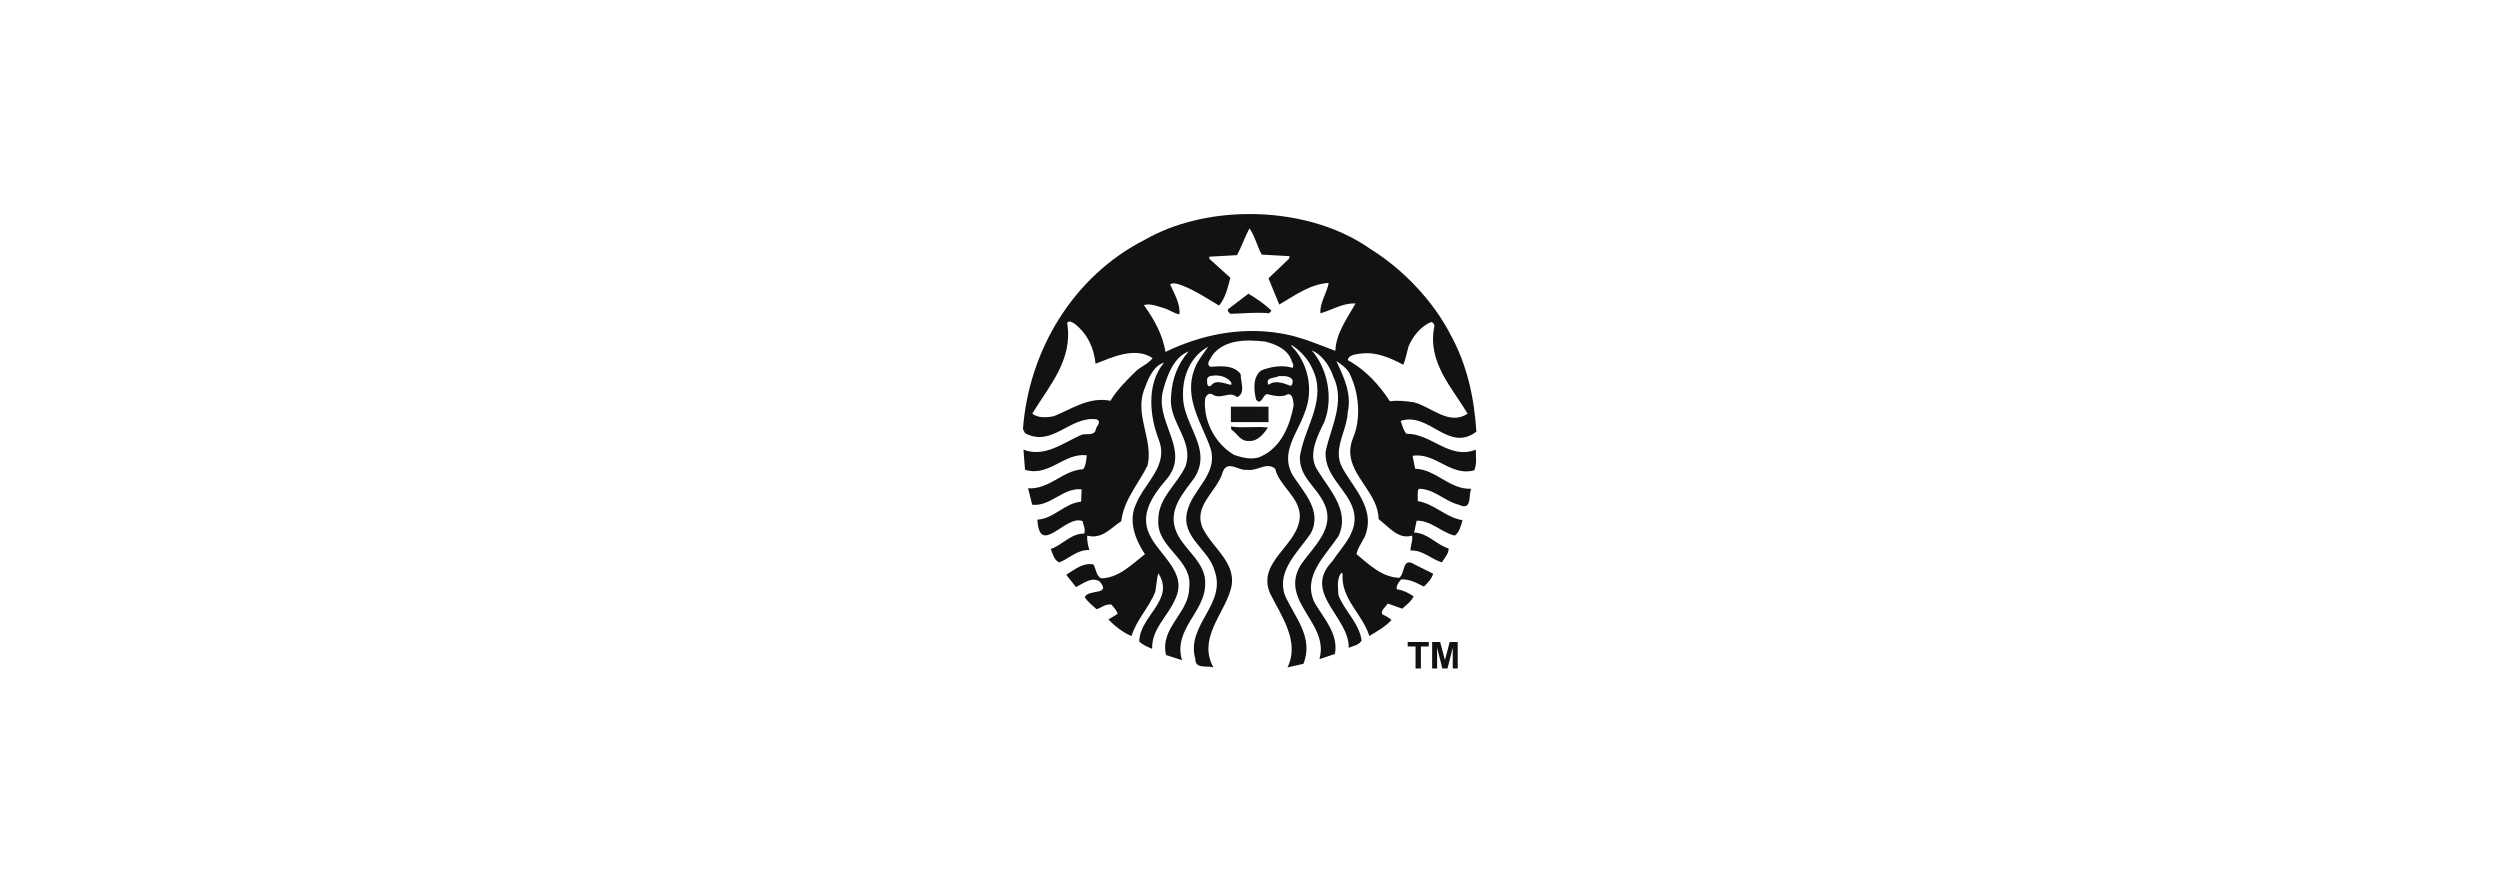 <?xml version="1.0" encoding="UTF-8" standalone="no"?>
<!DOCTYPE svg PUBLIC "-//W3C//DTD SVG 1.1//EN" "http://www.w3.org/Graphics/SVG/1.1/DTD/svg11.dtd">
<svg width="100%" height="100%" viewBox="0 0 218 77" version="1.1" xmlns="http://www.w3.org/2000/svg" xmlns:xlink="http://www.w3.org/1999/xlink" xml:space="preserve" xmlns:serif="http://www.serif.com/" style="fill-rule:evenodd;clip-rule:evenodd;stroke-linejoin:round;stroke-miterlimit:2;">
    <g transform="matrix(1.293,0,0,1.293,37.534,16.814)">
        <g id="g4381" transform="matrix(0.104,0,0,0.104,39.823,1.277)">
            <path id="inner_artwork" d="M147.495,53.15C152.731,56.168 158.285,60.052 162.513,64.168L160.852,65.837C152.509,64.95 143.722,66.057 135.813,66.179C134.931,65.289 133.154,63.951 134.809,62.833L147.495,53.15ZM295.016,156.787C295.127,160.553 295.481,163.787 294.012,167.641C278.77,171.976 268.758,155.838 253.969,158.272L255.641,166.637C269.323,167.087 277.869,180.207 292.004,179.643C289.996,183.654 292.9,194.221 284.003,189.997C274.768,187.778 268.091,179.643 257.971,179.643C256.75,181.885 257.523,184.989 257.309,187.641C267.985,189.316 275.663,198.339 286.336,200.005C285.332,203.673 284.337,207.78 281.331,210.017C272.648,207.904 265.866,200.106 256.622,200.329L254.976,208.01C263.761,208.236 269.437,216.008 277.332,218.341C277.549,221.581 274.653,224.476 272.985,227.368C265.976,225.263 260.631,219.242 252.623,219.686C252.512,216.669 254.303,213.243 253.627,210.017C244.633,212.692 238.602,204.335 231.936,199.322C231.744,182.917 214.474,172.155 213.562,156.787C213.387,153.723 213.854,150.452 215.25,146.937C220.926,133.813 219.143,116.774 212.919,104.538C211.028,101.318 207.677,98.776 204.554,96.883C209.123,106.566 214.691,118.007 211.912,129.909C211.59,139.1 206.167,147.927 206.105,156.787C206.084,159.946 206.758,163.105 208.575,166.295C215.811,179.327 228.829,191.663 223.934,208.007C222.588,213.027 218.58,216.909 217.58,222.018C226.045,229.029 234.049,236.929 245.281,237.374C249.283,234.818 247.06,223.483 255.293,228.711L267.314,234.724C266.438,237.942 263.744,240.826 261.304,243.042C256.743,240.822 252.294,238.161 246.607,238.378C244.93,240.157 243.487,242.154 243.615,244.707C247.617,245.366 251.288,247.055 254.631,249.395C253.079,252.738 250.054,254.833 247.273,257.393L237.948,254.059C236.391,256.287 233.157,258.628 234.292,261.073C236.396,261.974 238.73,263.192 240.279,264.753C236.163,269.202 230.946,272.064 225.926,275.084C221.602,260.951 207.355,251.042 208.578,234.698L207.916,234.037C204.567,237.802 205.686,243.823 205.902,248.709C209.91,258.946 219.47,266.853 220.92,278.079C219.246,280.968 215.472,281.544 212.577,282.767C212.913,262.527 182.212,247.176 201.9,226.703C208.466,216.678 219.467,207.111 215.569,193.309C211.567,179.983 197.412,171.726 197.537,156.787L197.559,155.622C200.783,140.043 210.577,123.466 202.565,106.893C200.332,100.227 195.343,92.652 188.557,89.866C198.674,101.446 202.685,120.34 196.897,135.922C193.98,142.12 189.964,149.504 189.561,156.79L189.537,156.79C189.322,160.595 190.099,164.379 192.554,167.967C200.236,180.431 213.578,194.122 205.903,210.365C197.227,223.375 182.098,236.609 190.547,253.745C196.665,263.979 206.129,274.191 203.576,286.772L193.564,290.106C200.239,266.64 167.529,252.852 181.222,229.378C189.676,216.808 204.796,205.014 196.237,188.331C191.12,177.994 180.547,171.876 180.881,158.958L181.245,156.789C184.69,138.468 198.617,121.126 188.879,101.548C186.32,95.767 181.206,89.873 175.53,86.533L175.187,86.876C186.54,97.889 189.994,116.009 183.873,130.575C181.017,139.121 174.749,147.634 173.475,156.792C172.869,161.11 173.38,165.585 175.875,170.299C183.105,181.748 195.784,193.893 187.872,208.695C179.54,220.921 165.63,232.817 171.186,248.716C177.306,262.626 190.085,275.877 183.185,293.125L172.854,295.458C181.083,278.649 168.744,261.97 161.516,247.392C152.723,226.477 180.408,216.462 180.852,197.34C180.747,184.998 167.626,177.99 164.853,166.644C159.174,161.853 153.288,168.549 146.499,167.306C141.487,168.313 133.789,160.407 130.797,168.977C127.234,181.541 111.002,190.778 118.136,205.68C124.924,218.923 141.26,228.607 135.803,245.745C130.917,261.753 114.777,276.995 124.787,295.458C120.675,294.126 112.996,296.676 113.107,290.107C106.769,267.748 133.797,254.722 125.449,232.375C121.564,218.687 103.863,211.125 107.76,194.662C110.641,181.11 125.848,171.636 123.715,156.791C123.542,155.548 123.236,154.276 122.799,152.95C117.123,136.931 105.543,120.908 112.445,102.212C114.34,96.872 118.125,92.312 121.451,87.539C110.437,93.433 104.881,105.896 105.109,118.575C104.629,132.363 114.814,144.174 116.263,156.791C116.833,161.883 115.999,167.097 112.445,172.628C105.22,182.432 95.771,192.769 100.103,205.678C104.222,218.699 120.462,226.587 119.461,241.722C119.351,259.625 98.548,270.772 104.444,290.794L94.09,287.435C89.979,269.643 108.887,260.54 109.104,244.078C111.78,225.147 87.635,218.123 89.084,199.669C88.98,185.648 101.322,176.768 106.773,164.974C107.708,162.104 108.019,159.392 107.894,156.792C107.226,143.752 95.476,133.557 97.426,118.896C98.082,108.106 101.753,98.648 108.764,90.533C99.091,94.419 95.095,105.554 92.423,114.9C87.786,129.886 98.855,143.366 99.965,156.793C100.457,162.722 99.008,168.617 93.429,174.644C85.415,184.088 77.288,196.004 83.074,208.697C89.201,222.702 108.45,233.603 100.101,251.071C95.546,262.086 84.639,270.424 85.087,283.435C82.197,282.211 79.199,280.991 76.743,278.772C76.743,262.2 100.317,251.849 89.085,234.384C88.09,237.83 87.876,242.513 87.097,246.406C83.199,256.534 74.859,264.641 71.738,275.111C66.519,273.097 61.062,268.865 56.721,264.416L62.734,260.736C62.066,258.507 60.289,256.618 58.735,254.727C54.83,254.178 52.266,256.74 49.047,257.744C46.266,255.292 43.582,253.066 41.365,250.063C43.361,244.378 58.957,249.079 51.056,239.732C45.722,236.397 40.368,241.161 35.697,243.385L29.365,235.387C34.816,232.053 40.253,227.37 47.033,228.713C48.704,231.722 48.82,236.147 52.039,237.718C63.499,237.495 71.619,228.827 80.404,222.039C74.281,212.928 69.297,200.35 74.736,189.332C79.094,178.291 90.449,168.992 90.964,156.786C91.08,154.008 90.647,151.085 89.432,147.939C83.428,132.474 81.309,111.573 92.769,97.885C86.538,99.559 82.864,107.325 80.747,113.222C73.858,128.323 82.571,142.313 82.872,156.785C82.913,159.388 82.702,161.997 82.071,164.625C76.173,176.527 66.617,186.97 65.065,200.666C58.277,204.996 52.704,212.568 43.032,210.013C42.692,212.569 43.471,216.465 44.358,219.36C36.688,219.038 31.458,224.691 25,227.361C21.56,226.257 20.665,221.81 19.333,218.698C26.892,216.145 32.345,208.567 41.024,208.687C42.03,205.892 40.46,203.331 40.017,200.664C29.221,195.872 12.108,224.352 10.669,199.66C21.457,198.992 28.351,188.978 39.035,187.98L39.354,179.982C27.229,178.757 19.429,191.222 7.309,189.993L4.636,179.32C18.656,180.196 27.009,167.632 40.361,166.956C42.135,164.623 42.349,161.174 42.691,157.951C28.117,156.052 18.116,172.203 2.648,167.298C2.648,167.298 2.115,160.576 1.826,156.786L1.847,156.786C1.742,155.304 1.642,154.271 1.642,154.271C15.435,159.623 27.554,149.716 39.354,144.602C42.355,143.704 47.035,145.261 48.381,141.927C48.264,139.368 52.931,136.376 49.046,134.59C31.795,132.249 20.335,153.056 2.646,143.595L1.319,140.92C4.999,90.645 33.353,42.039 80.404,18.12C99.46,7.23 123.134,1.679 147.009,1.482C175.822,1.243 204.936,8.801 226.594,24.132C247.626,37.033 267.744,58.294 278.662,79.877C289.104,98.787 293.91,120.006 295.345,142.596C277.097,156.384 264.855,129.606 246.273,135.599C247.274,138.497 247.828,141.495 249.952,143.942C266.421,143.826 277.762,161.07 295.001,154.274L295.016,156.787ZM85.404,94.869C73.833,87.302 59.163,94.427 48.379,98.548C47.378,88.42 43.265,79.193 34.689,72.519C33.857,72.105 32.707,71.234 31.671,71.17C31.051,71.131 30.461,71.381 30.003,72.174C33.89,96.087 18.345,112.773 7.329,130.913C10.997,133.911 16.89,133.463 21.339,132.582C33.017,127.912 44.141,119.784 58.046,122.57C62.158,115.562 69.067,108.774 74.732,103.212C78.193,100.217 82.948,98.315 85.404,94.869ZM120.786,109.887C120.564,111.327 120.897,113.894 123.117,112.902C126.571,108.119 132.686,111.903 136.466,112.24L136.466,110.894C134.392,107.637 130.125,106.001 125.792,106.164C124.792,106.199 123.776,106.345 122.798,106.572C121.348,106.894 120.339,108.221 120.786,109.887ZM175.182,95.556C172.076,88.657 164.956,85.865 158.495,84.197C155.328,83.807 152.041,83.543 148.781,83.512C148.17,83.506 147.56,83.498 146.952,83.512C137.833,83.696 129.12,86.037 123.797,93.543C123.033,95.662 119.674,98.638 122.793,100.537C129.802,100.089 137.8,99.21 142.472,105.225C142.472,110.57 145.923,117.681 140.141,120.24C135.35,115.804 129.676,122.128 124.463,118.568C122.012,117.12 120.461,118.81 119.457,120.923C118.008,134.714 125.229,149.934 138.131,157.607C143.36,159.493 150.389,161.287 155.846,158.611C168.972,152.499 174.409,138.491 176.853,125.585C176.525,123.129 176.642,118.343 173.196,118.227C169.305,120.688 163.63,119.234 159.506,118.227C157.068,119.014 156.956,122.581 154.181,123.257L152.49,121.908C151.042,115.799 150.149,107.119 155.828,102.892C162.174,100.333 169.627,99.215 176.19,101.223C177.415,99.111 175.524,97.448 175.182,95.556ZM168.485,106.525C168.044,106.536 167.615,106.558 167.181,106.572C164.85,108.127 158.057,107.009 160.509,112.24C164.739,108.894 170.635,111.239 174.862,112.902C176.425,112.126 176.086,110.568 176.189,109.225C174.832,106.7 171.589,106.463 168.485,106.525ZM216.919,59.491C208.685,59.054 201.79,63.728 194.224,65.843C193.565,59.405 198.456,52.606 199.572,46.143C187.339,46.93 177.65,54.293 167.53,60.175C165.188,54.516 162.839,48.828 160.513,43.148L173.862,30.463L174.204,28.792L156.173,27.788C153.067,22.346 151.843,15.791 148.172,10.785C145.168,16.458 143.15,22.462 140.149,28.13L122.139,29.137L122.139,30.463L135.808,42.805C134.137,49.149 132.584,56.042 128.472,60.837C120.463,56.04 112.568,50.819 103.787,47.488C101.674,46.806 98.662,45.697 96.771,47.146C99.548,53.266 103.437,59.849 102.783,66.529C99.11,65.853 96.223,63.498 92.772,62.508C88.645,61.382 83.748,59.182 79.744,60.52C86.42,69.859 91.869,79.633 93.754,90.872C115.901,80.183 141.729,74.304 168.539,78.872C181.106,80.872 192.662,85.991 203.899,90.208C204.338,78.423 211.791,68.953 216.919,59.491ZM254.951,123.575C266.289,126.576 277.663,138.929 289.669,130.914C279.213,113.563 263.65,97.54 267.978,74.85C268.431,73.301 267.43,71.733 265.99,71.513C259.207,74.285 253.954,80.968 251.27,87.537C250.166,91.422 249.512,95.552 247.957,99.214C239.831,94.985 231.16,90.888 221.26,91.878C217.69,92.323 212.572,92.557 211.913,96.222C223.148,102.226 232.387,112.246 239.272,122.916C244.066,122.134 249.945,122.802 254.951,123.575ZM136.145,139.256L136.465,141.267C140.812,144.163 142.149,149.071 148.167,148.625C153.504,148.942 157.508,143.942 160.167,139.94C152.945,138.943 144.157,140.486 136.145,139.256ZM142.155,130.251C142.372,131.142 141.604,132.477 142.817,132.927C146.377,132.154 152.826,134.821 154.814,130.594C153.426,129.039 151.16,128.333 148.782,128.333C146.405,128.333 143.938,129.026 142.155,130.251Z" style="fill:rgb(18,18,20);fill-rule:nonzero;"/>
            <g id="g4377">
                <rect id="rect3815" x="136.153" y="126.391" width="24.392" height="10.021" style="fill:rgb(18,18,20);fill-opacity:0.99;fill-rule:nonzero;"/>
                <path id="path3032-6" d="M140.659,131.749C143.811,132.495 144.591,133.613 147.082,133.925C149.73,133.878 149.348,133.34 153.967,131.746C154.27,131.639 154.687,130.97 154.17,130.457C151.302,127.61 149.32,129.644 147.522,129.698C145.137,129.724 142.9,127.656 140.57,130.344C140.173,130.89 139.966,131.426 140.659,131.749Z" style="fill:rgb(18,18,20);fill-rule:nonzero;"/>
            </g>
        </g>
        <g id="text4354" transform="matrix(0.104,0,0,0.104,39.823,1.277)">
            <path id="path4430" d="M255.895,296.172L255.895,281.899L250.797,281.899L250.797,278.993L264.449,278.993L264.449,281.899L259.363,281.899L259.363,296.172L255.895,296.172Z" style="fill:rgb(18,18,20);fill-rule:nonzero;"/>
            <path id="path4432" d="M266.653,296.172L266.653,278.992L271.844,278.992L274.961,290.711L278.043,278.992L283.246,278.992L283.246,296.172L280.023,296.172L280.023,282.649L276.613,296.172L273.273,296.172L269.875,282.649L269.875,296.172L266.653,296.172Z" style="fill:rgb(18,18,20);fill-rule:nonzero;"/>
        </g>
    </g>
</svg>
